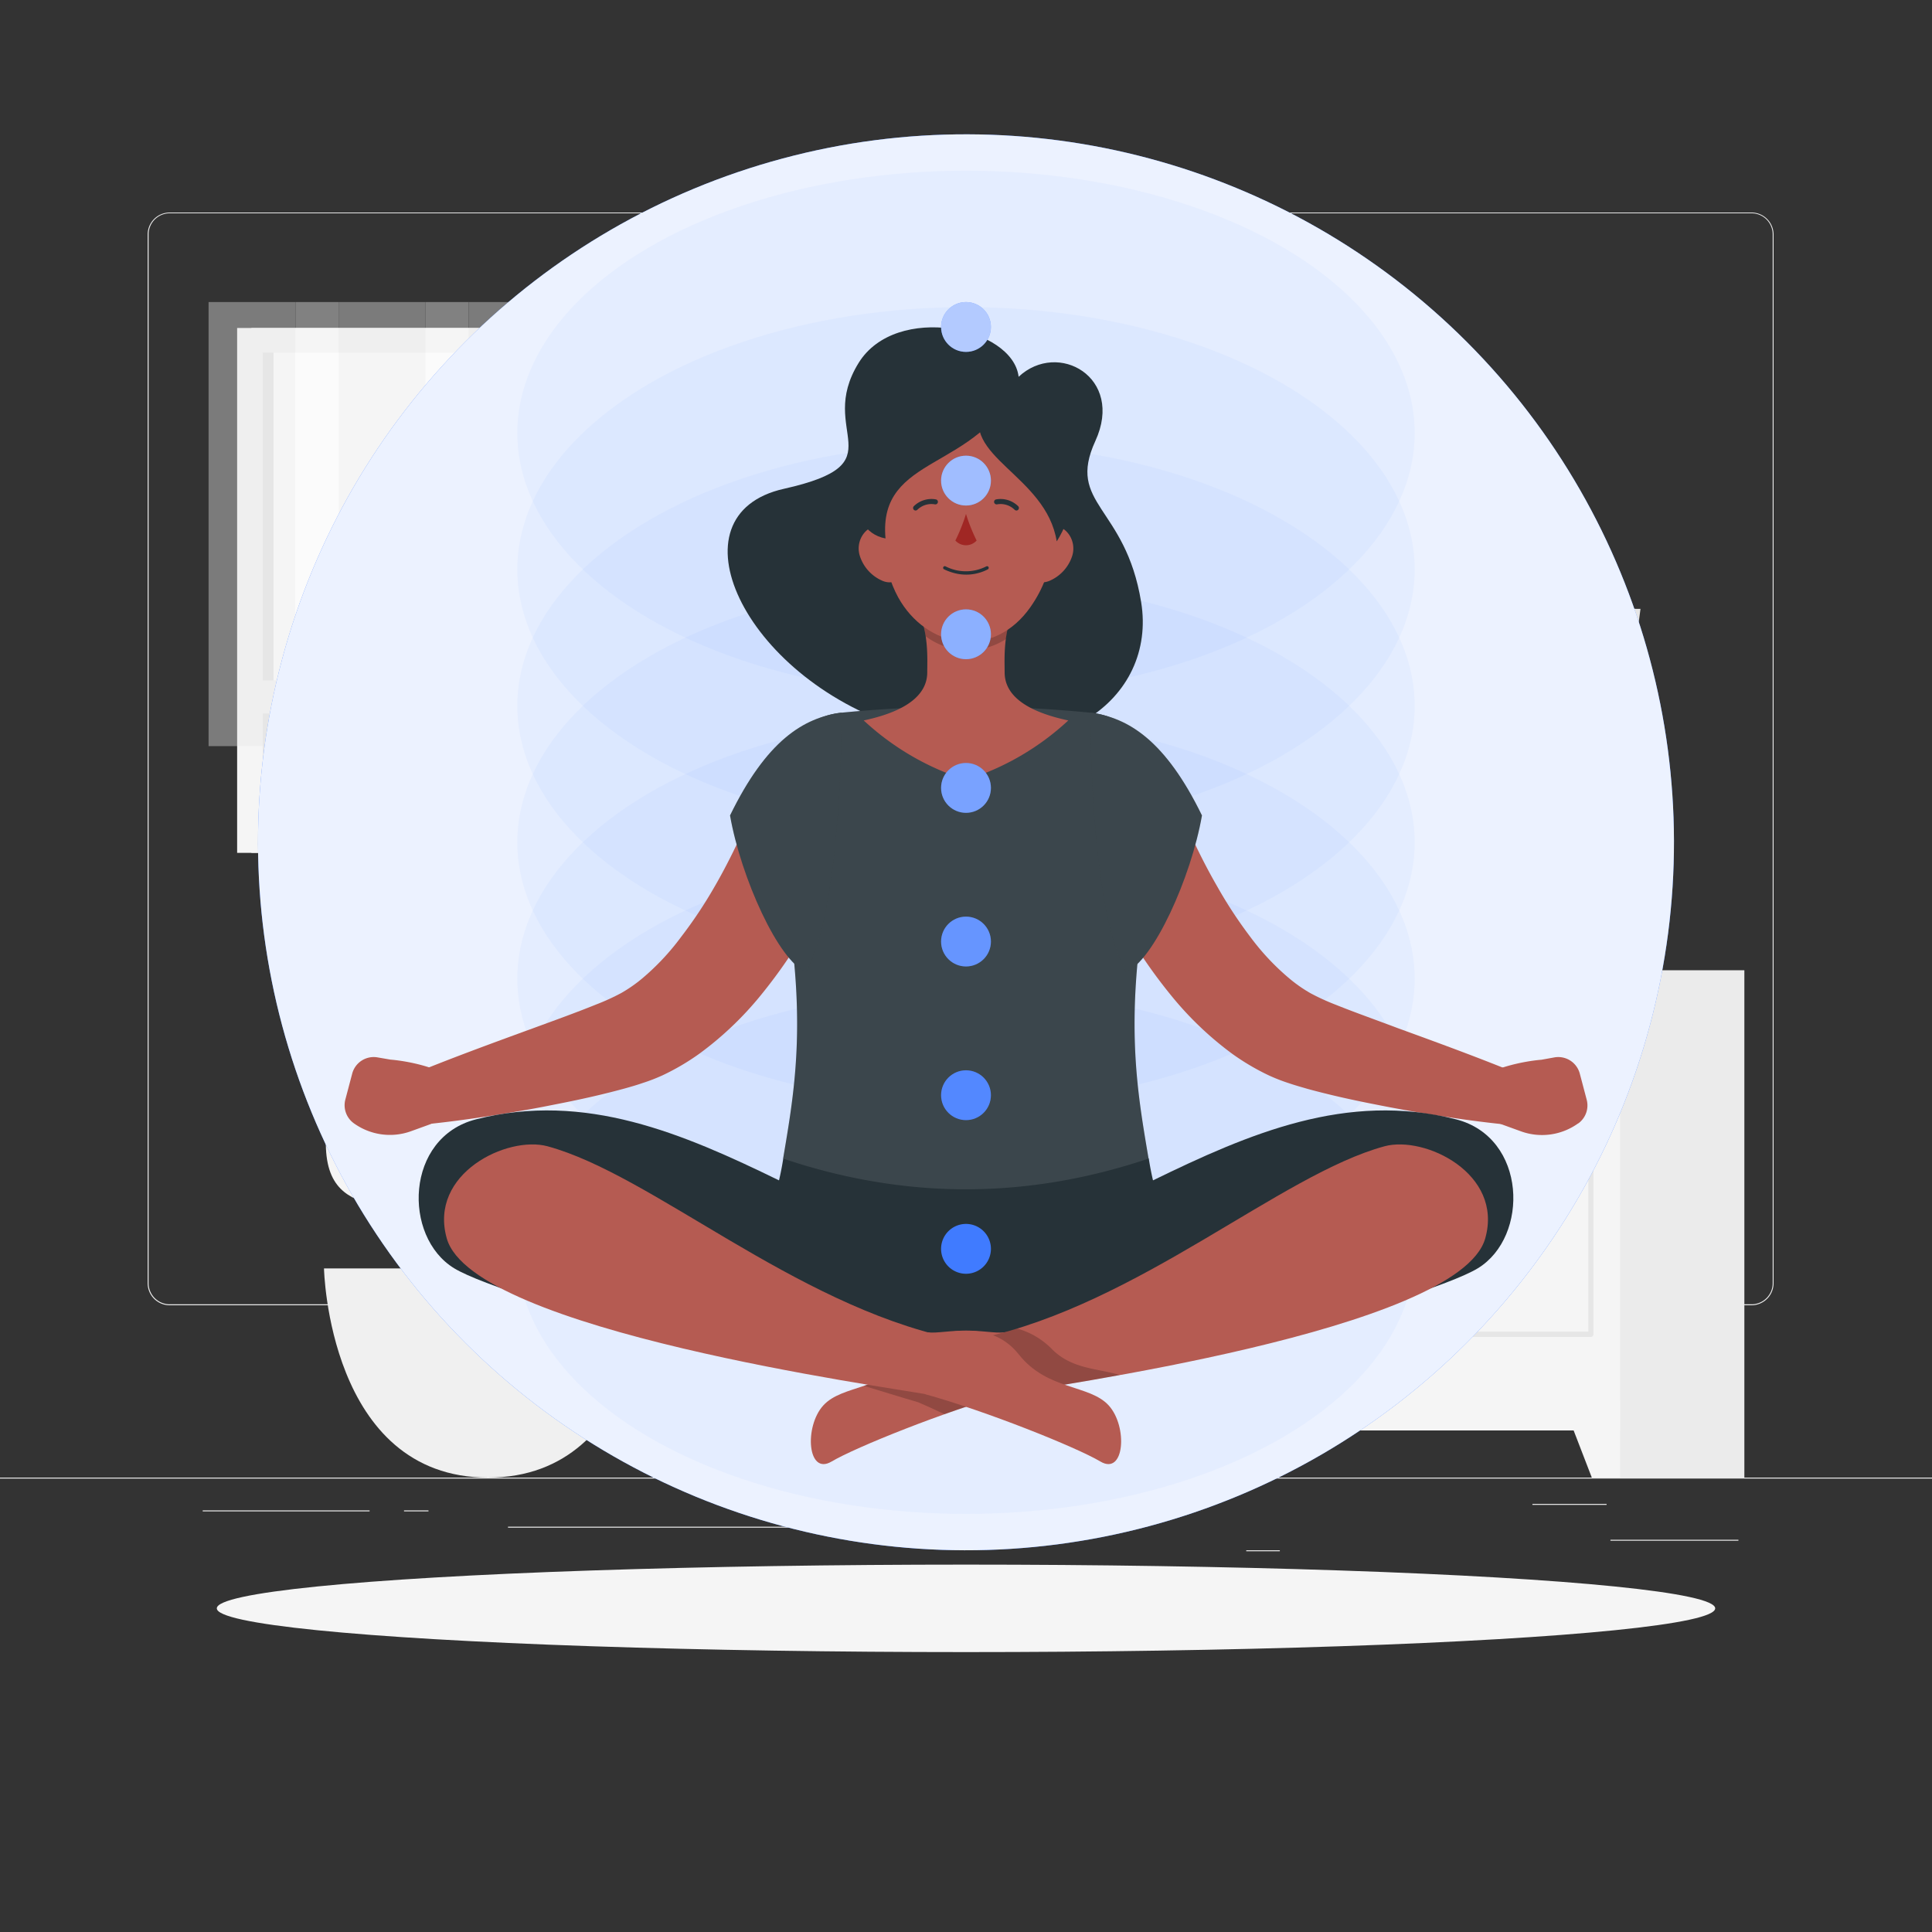<svg xmlns="http://www.w3.org/2000/svg" viewBox="0 0 500 500"><rect x="0" y="0" width="500" height="500" fill="#333333" stroke="none"/><g id="background-complete"><rect y="382.4" width="500" height="0.25" style="fill:#ebebeb"></rect><rect x="416.78" y="398.49" width="33.12" height="0.25" style="fill:#ebebeb"></rect><rect x="322.53" y="401.21" width="8.69" height="0.25" style="fill:#ebebeb"></rect><rect x="396.59" y="389.21" width="19.19" height="0.25" style="fill:#ebebeb"></rect><rect x="52.46" y="390.89" width="43.19" height="0.25" style="fill:#ebebeb"></rect><rect x="104.56" y="390.89" width="6.33" height="0.25" style="fill:#ebebeb"></rect><rect x="131.47" y="395.11" width="93.68" height="0.25" style="fill:#ebebeb"></rect><path d="M237,337.8H43.91a5.71,5.71,0,0,1-5.7-5.71V60.66A5.71,5.71,0,0,1,43.91,55H237a5.71,5.71,0,0,1,5.71,5.71V332.09A5.71,5.71,0,0,1,237,337.8ZM43.91,55.2a5.46,5.46,0,0,0-5.45,5.46V332.09a5.46,5.46,0,0,0,5.45,5.46H237a5.47,5.47,0,0,0,5.46-5.46V60.66A5.47,5.47,0,0,0,237,55.2Z" style="fill:#ebebeb"></path><path d="M453.31,337.8H260.21a5.72,5.72,0,0,1-5.71-5.71V60.66A5.72,5.72,0,0,1,260.21,55h193.1A5.71,5.71,0,0,1,459,60.66V332.09A5.71,5.71,0,0,1,453.31,337.8ZM260.21,55.2a5.47,5.47,0,0,0-5.46,5.46V332.09a5.47,5.47,0,0,0,5.46,5.46h193.1a5.47,5.47,0,0,0,5.46-5.46V60.66a5.47,5.47,0,0,0-5.46-5.46Z" style="fill:#ebebeb"></path><rect x="65.06" y="84.88" width="238.36" height="135.84" transform="translate(368.48 305.6) rotate(180)" style="fill:#e6e6e6"></rect><rect x="61.37" y="84.88" width="238.36" height="135.84" transform="translate(361.1 305.6) rotate(180)" style="fill:#f5f5f5"></rect><rect x="119.01" y="40.24" width="123.09" height="225.11" transform="translate(333.35 -27.75) rotate(90)" style="fill:#fff"></rect><rect x="7.84" y="151.41" width="123.09" height="2.79" transform="translate(222.19 83.41) rotate(90)" style="fill:#e6e6e6"></rect><rect x="64.11" y="176.09" width="232.88" height="8.56" transform="translate(361.11 360.73) rotate(180)" style="fill:#f5f5f5"></rect><g style="opacity:0.4"><rect x="53.98" y="78.17" width="22.5" height="114.93" style="fill:#e6e6e6"></rect><rect x="76.49" y="78.17" width="11.16" height="105.69" transform="translate(164.13 262.03) rotate(180)" style="fill:#f5f5f5"></rect><rect x="87.64" y="78.17" width="22.5" height="114.93" style="fill:#e6e6e6"></rect><rect x="110.15" y="78.17" width="11.16" height="105.69" transform="translate(231.45 262.03) rotate(180)" style="fill:#f5f5f5"></rect><rect x="121.3" y="78.17" width="22.5" height="114.93" style="fill:#e6e6e6"></rect><rect x="143.81" y="78.17" width="11.16" height="105.69" transform="translate(298.77 262.03) rotate(180)" style="fill:#f5f5f5"></rect><rect x="154.96" y="78.17" width="22.5" height="114.93" style="fill:#e6e6e6"></rect><rect x="177.47" y="78.17" width="11.16" height="105.69" transform="translate(366.09 262.03) rotate(180)" style="fill:#f5f5f5"></rect><rect x="188.62" y="78.17" width="22.5" height="114.93" style="fill:#e6e6e6"></rect><rect x="211.12" y="78.17" width="11.16" height="105.69" transform="translate(433.4 262.03) rotate(180)" style="fill:#f5f5f5"></rect><rect x="222.28" y="78.17" width="22.5" height="114.93" style="fill:#e6e6e6"></rect><rect x="244.78" y="78.17" width="11.16" height="105.69" transform="translate(500.72 262.03) rotate(180)" style="fill:#f5f5f5"></rect><rect x="255.94" y="78.17" width="22.5" height="114.93" style="fill:#e6e6e6"></rect><rect x="278.44" y="78.17" width="11.16" height="105.69" transform="translate(568.04 262.03) rotate(180)" style="fill:#f5f5f5"></rect><rect x="289.6" y="78.17" width="22.5" height="114.93" style="fill:#e6e6e6"></rect></g><path d="M109.55,252.24c-6.93.92-13.3,6.19-11.14,13.34,3.59,11.83-13.65,10.73-14.08,29.24-.62,26.12,26,8.72,24.16,33.55-1.34,18.07,23.94,35.16,31.67,12.57,8.46-24.73,16-5.94,26.8-33.16,7.45-18.81-18.57-27-8.82-31.4,7.12-3.21,12.79-10.15,6.14-17-9.05-9.35,3.05-12.8-3.07-19.28s-9.64,1.18-20.26-5c-9.49-5.56-21.44,3.22-21.27,10.24C119.85,251.85,116.53,251.33,109.55,252.24Z" style="fill:#f5f5f5"></path><path d="M168.78,328.26s-1.08,54.14-42.46,54.14-42.47-54.14-42.47-54.14Z" style="fill:#f0f0f0"></path><rect x="192.97" y="251.1" width="38.54" height="131.3" transform="translate(424.49 633.5) rotate(180)" style="fill:#ebebeb"></rect><polygon points="200.3 382.4 192.97 382.4 192.97 362.51 207.97 362.51 200.3 382.4" style="fill:#f5f5f5"></polygon><rect x="412.89" y="251.1" width="38.54" height="131.3" transform="translate(864.33 633.5) rotate(180)" style="fill:#ebebeb"></rect><rect x="192.97" y="251.1" width="226.31" height="119.09" transform="translate(612.26 621.3) rotate(180)" style="fill:#f5f5f5"></rect><path d="M411.76,346H344.67a.68.68,0,0,1-.68-.68V257.61a.68.68,0,0,1,.68-.68h12.39a.65.65,0,0,1,.46.18,20.69,20.69,0,0,0,6,3.81,21,21,0,0,0,8,1.58h13.27a20.79,20.79,0,0,0,14.06-5.39.65.65,0,0,1,.46-.18h12.39a.68.68,0,0,1,.68.68v87.72A.68.68,0,0,1,411.76,346Zm-66.4-1.37h65.71V258.3H399.63a22.13,22.13,0,0,1-14.78,5.57H371.58a22.3,22.3,0,0,1-8.56-1.69,21.69,21.69,0,0,1-6.22-3.88H345.36Z" style="fill:#e6e6e6"></path><path d="M339.67,346H272.58a.68.68,0,0,1-.68-.68V257.61a.68.68,0,0,1,.68-.68H284.3a.67.67,0,0,1,.46.18,20.54,20.54,0,0,0,6,3.81,21,21,0,0,0,8,1.58h13.27a20.76,20.76,0,0,0,14-5.39.67.67,0,0,1,.46-.18h13.08a.68.68,0,0,1,.68.68v87.72A.68.68,0,0,1,339.67,346Zm-66.4-1.37H339V258.3H326.86a22.15,22.15,0,0,1-14.77,5.57H298.82a22.3,22.3,0,0,1-8.56-1.69A21.52,21.52,0,0,1,284,258.3H273.27Z" style="fill:#e6e6e6"></path><path d="M267.58,346H200.49a.68.68,0,0,1-.68-.68V257.61a.68.68,0,0,1,.68-.68h11.72a.67.67,0,0,1,.46.18,20.69,20.69,0,0,0,6,3.81,21,21,0,0,0,8,1.58H240a20.81,20.81,0,0,0,14.06-5.39.65.65,0,0,1,.46-.18h13.06a.68.68,0,0,1,.68.68v87.72A.68.68,0,0,1,267.58,346Zm-66.4-1.37h65.71V258.3H254.78A22.15,22.15,0,0,1,240,263.87H226.73a22.3,22.3,0,0,1-8.56-1.69A21.69,21.69,0,0,1,212,258.3H201.18Z" style="fill:#e6e6e6"></path><polygon points="411.96 382.4 419.28 382.4 419.28 362.51 404.29 362.51 411.96 382.4" style="fill:#f5f5f5"></polygon><polygon points="342.3 251.1 412.24 251.1 424.56 157.57 354.62 157.57 342.3 251.1" style="fill:#e6e6e6"></polygon><polygon points="337.44 251.1 410.94 251.1 423.26 157.57 349.76 157.57 337.44 251.1" style="fill:#f0f0f0"></polygon><path d="M406.2,240.38l9.49-72.09a3.9,3.9,0,0,0-4-4.56H359.68a5.37,5.37,0,0,0-5.17,4.56L345,240.38a3.92,3.92,0,0,0,4,4.56h52A5.37,5.37,0,0,0,406.2,240.38Z" style="fill:#e6e6e6"></path><path d="M406.2,240.38l9.49-72.09a3.9,3.9,0,0,0-4-4.56h-51a5.36,5.36,0,0,0-5.16,4.56l-9.5,72.09a3.91,3.91,0,0,0,4,4.56h51A5.37,5.37,0,0,0,406.2,240.38Z" style="fill:#fff"></path><path d="M371.76,191.09l12.39-14.52c.26-.3.61-.3.79,0l8.57,14.52c4.31,7.3,2.74,19.19-3.5,26.49L377.62,232.1c-.26.3-.61.3-.78,0l-8.57-14.52C364,210.28,365.52,198.39,371.76,191.09Z" style="fill:#f0f0f0"></path></g><g id="background-simple"><circle cx="250" cy="217.99" r="183.22" transform="translate(-80.92 240.62) rotate(-45)" style="fill:#407BFF"></circle><circle cx="250" cy="217.99" r="183.22" transform="translate(-80.92 240.62) rotate(-45)" style="fill:#fff;opacity:0.9"></circle></g><g id="Shadow"><ellipse id="path" cx="250" cy="416.24" rx="193.89" ry="11.32" style="fill:#f5f5f5"></ellipse></g><g id="Aura"><ellipse cx="250" cy="323.91" rx="116.11" ry="67.88" style="fill:#407BFF;opacity:0.05"></ellipse><ellipse cx="250" cy="288.6" rx="116.11" ry="67.88" style="fill:#407BFF;opacity:0.05"></ellipse><ellipse cx="250" cy="253.29" rx="116.11" ry="67.88" style="fill:#407BFF;opacity:0.05"></ellipse><ellipse cx="250" cy="217.99" rx="116.11" ry="67.88" style="fill:#407BFF;opacity:0.05"></ellipse><ellipse cx="250" cy="182.68" rx="116.11" ry="67.88" style="fill:#407BFF;opacity:0.05"></ellipse><ellipse cx="250" cy="147.37" rx="116.11" ry="67.88" style="fill:#407BFF;opacity:0.05"></ellipse><ellipse cx="250" cy="112.06" rx="116.11" ry="67.88" style="fill:#407BFF;opacity:0.05"></ellipse></g><g id="Character"><path d="M263.62,97.51c-1.48-12.85-31.7-19.22-41.39-3.62C211,112,232.8,119.8,202.88,126.5S192.17,175,233,188.17s66.4-7.38,62.33-32.34-19.41-25.25-11.85-41.71S273.79,88,263.62,97.51Z" style="fill:#263238"></path><path d="M301.37,199.86l.64,1.71.72,1.88,1.53,3.8q1.58,3.8,3.29,7.55c2.3,5,4.73,9.89,7.43,14.55a115.82,115.82,0,0,0,8.67,13.21,62.83,62.83,0,0,0,10.05,10.68,37.28,37.28,0,0,0,5.43,3.79,57.53,57.53,0,0,0,6.56,3c5.11,2.05,10.63,4,16.08,6.06,11,4,22.08,8.05,33,12.59h0a6.54,6.54,0,0,1-3.12,12.54c-6-.56-11.89-1.33-17.79-2.24-3-.43-5.9-.93-8.84-1.45s-5.88-1.06-8.82-1.65c-5.91-1.15-11.73-2.42-17.81-4.08-1.56-.46-3-.85-4.74-1.44a46.79,46.79,0,0,1-5.17-2,60.7,60.7,0,0,1-9.53-5.6,85.94,85.94,0,0,1-15.05-14.15,132.23,132.23,0,0,1-11.37-15.92,170.46,170.46,0,0,1-8.93-16.8q-2-4.29-3.75-8.68c-.58-1.47-1.16-2.94-1.7-4.44l-.8-2.27-.4-1.17-.42-1.3a13,13,0,0,1,24.61-8.6Z" style="fill:#b55b52"></path><path d="M297.3,299.79H202.71A73.31,73.31,0,0,1,199,314.12a16,16,0,0,0,8.62,20.34L243,350.13a17.42,17.42,0,0,0,14.11,0l35.34-15.67A16.06,16.06,0,0,0,301,314.12,72.53,72.53,0,0,1,297.3,299.79Z" style="fill:#263238"></path><path d="M298.41,305.47c24.79-12.08,50.1-23,78.4-15.79,18.38,4.69,19,30.39,5.67,38.54s-104.91,34-132.48,23.4C272.34,325.09,298.41,305.47,298.41,305.47Z" style="fill:#263238"></path><path d="M384.37,320.52c4.78-16.81-15.65-26.7-26.08-23.86-26.87,7.3-63.54,40.82-104.6,49.68-7.42,1.61-6.77,16.93,5,14.76S377.59,344.38,384.37,320.52Z" style="fill:#b55b52"></path><path d="M213.07,363.72c5-5.47,15.84-3.81,23.28-13.2s19-5.06,23.58-5.72l.69,16c-15.84,4.38-39.14,13.72-45.4,17.44S208.08,369.2,213.07,363.72Z" style="fill:#b55b52"></path><path d="M236.35,350.52c-3.78,4.77-8.44,6.69-12.77,8.14q4.9,1.51,10.06,3.06l4,1.19c2.15.92,4.42,1.95,6.77,3.07,5.65-2,11.3-3.86,16.24-5.22Z" style="opacity:0.2"></path><path d="M285,354.73c-4.62-.92-9-1.8-12.77-5.59a20.07,20.07,0,0,0-9-5.31q-4.74,1.46-9.58,2.51c-7.42,1.61-6.77,16.93,5,14.76,3.54-.66,15.7-2.43,31.17-5.24C288.26,355.39,286.62,355.06,285,354.73Z" style="opacity:0.2"></path><path d="M223.43,208l-.42,1.3-.4,1.17-.8,2.27c-.54,1.5-1.12,3-1.7,4.44q-1.76,4.4-3.75,8.68a170.46,170.46,0,0,1-8.93,16.8,132.23,132.23,0,0,1-11.37,15.92A85.94,85.94,0,0,1,181,272.69a60.7,60.7,0,0,1-9.53,5.6,46.79,46.79,0,0,1-5.17,2c-1.71.59-3.18,1-4.74,1.44-6.08,1.66-11.9,2.93-17.81,4.08-2.94.59-5.87,1.16-8.82,1.65s-5.88,1-8.84,1.45c-5.9.91-11.8,1.68-17.79,2.24a6.53,6.53,0,0,1-3.12-12.53l0,0c10.93-4.54,22-8.57,33-12.59,5.45-2,11-4,16.08-6.06a57.53,57.53,0,0,0,6.56-3,37.28,37.28,0,0,0,5.43-3.79,62.83,62.83,0,0,0,10-10.68A115.82,115.82,0,0,0,185,229.35c2.7-4.66,5.13-9.57,7.43-14.55q1.71-3.75,3.29-7.55l1.53-3.8.72-1.88.64-1.71.18-.47A13,13,0,0,1,223.43,208Z" style="fill:#b55b52"></path><path d="M282.18,184.44a329.53,329.53,0,0,0-64.36,0c-12.76,1.1-21.6,15.56-19,26.4,11.29,46.74,7.36,68.17,3.85,89q47.29,15.9,94.58,0c-3.51-20.78-7.44-42.21,3.85-89C303.78,200,294.94,185.54,282.18,184.44Z" style="fill:#263238"></path><path d="M282.18,184.44a329.53,329.53,0,0,0-64.36,0c-12.76,1.1-21.6,15.56-19,26.4,11.29,46.74,7.36,68.17,3.85,89q47.29,15.9,94.58,0c-3.51-20.78-7.44-42.21,3.85-89C303.78,200,294.94,185.54,282.18,184.44Z" style="fill:#fff;opacity:0.1"></path><path d="M260,174c0-3.52-.52-11.28,3.2-17.54S250,141.77,250,141.77s-16.95,8.43-13.23,14.69,3.2,14,3.2,17.54c0,4.95-3.91,9.78-16.44,12.45A69.36,69.36,0,0,0,250,201.84a69.36,69.36,0,0,0,26.47-15.39C263.94,183.78,260,179,260,174Z" style="fill:#b55b52"></path><path d="M250,141.77s-16.95,8.43-13.23,14.69a22.61,22.61,0,0,1,2.78,8.2,18.23,18.23,0,0,0,20.79.73,23.27,23.27,0,0,1,2.89-8.93C267,150.2,250,141.77,250,141.77Z" style="opacity:0.2"></path><path d="M226.52,119.2c0,18.69,2.63,30.22,6.64,36.6,7.84,12.45,24.24,14.55,33.52,1.31,6.86-9.79,6.8-19.89,6.8-37.91C273.48,90.47,226.52,90.73,226.52,119.2Z" style="fill:#b55b52"></path><path d="M246.67,148.23a14.27,14.27,0,0,1-2.3-.87.43.43,0,1,1,.37-.77,11.58,11.58,0,0,0,10.49,0,.44.44,0,0,1,.59.14.45.45,0,0,1-.14.6A12.08,12.08,0,0,1,246.67,148.23Z" style="fill:#263238"></path><path d="M250,133a45.73,45.73,0,0,1-2.75,6.89,3.71,3.71,0,0,0,5.5,0A45.73,45.73,0,0,1,250,133Z" style="fill:#a02724"></path><path d="M263.09,132.12a.67.67,0,0,1-.49-.18,5.19,5.19,0,0,0-4.52-1.42.66.66,0,0,1-.79-.48.65.65,0,0,1,.47-.79A6.51,6.51,0,0,1,263.5,131a.66.66,0,0,1,0,.93A.65.65,0,0,1,263.09,132.12Z" style="fill:#263238"></path><path d="M236.91,132.12a.67.67,0,0,0,.49-.18,5.19,5.19,0,0,1,4.52-1.42.66.66,0,0,0,.79-.48.65.65,0,0,0-.47-.79A6.51,6.51,0,0,0,236.5,131a.66.66,0,0,0,0,.93A.65.65,0,0,0,236.91,132.12Z" style="fill:#263238"></path><path d="M277.49,143.86a10.52,10.52,0,0,1-5.91,6.47c-3.75,1.54-6.45-1.91-6.1-5.88.32-3.58,2.65-8.68,6.74-8.53S278.63,140.22,277.49,143.86Z" style="fill:#b55b52"></path><path d="M222.52,143.86a10.48,10.48,0,0,0,5.9,6.47c3.75,1.54,6.45-1.91,6.1-5.88-.31-3.58-2.65-8.68-6.74-8.53S221.37,140.22,222.52,143.86Z" style="fill:#b55b52"></path><path d="M201.59,305.47c-24.79-12.08-50.1-23-78.39-15.79-18.39,4.69-19,30.39-5.68,38.54s104.91,34,132.48,23.4C227.66,325.09,201.59,305.47,201.59,305.47Z" style="fill:#263238"></path><path d="M115.63,320.52c-4.77-16.81,15.66-26.7,26.09-23.86,26.86,7.3,63.53,40.82,104.59,49.68,7.42,1.61,6.77,16.93-5,14.76S122.41,344.38,115.63,320.52Z" style="fill:#b55b52"></path><path d="M286.93,363.72c-5-5.47-15.84-3.81-23.27-13.2s-19-5.06-23.59-5.72l-.68,16c15.83,4.38,39.13,13.72,45.39,17.44S291.92,369.2,286.93,363.72Z" style="fill:#b55b52"></path><path d="M217.82,184.44c-9.92,1.26-19.5,7.33-28.89,26.6,2.83,16.14,12.61,37.75,19.66,40.49C218.07,234.71,217.82,184.44,217.82,184.44Z" style="fill:#263238"></path><path d="M217.82,184.44c-9.92,1.26-19.5,7.33-28.89,26.6,2.83,16.14,12.61,37.75,19.66,40.49C218.07,234.71,217.82,184.44,217.82,184.44Z" style="fill:#fff;opacity:0.1"></path><path d="M97.76,273.66a5.76,5.76,0,0,0-6.61,4.19l-1.77,6.7a5.76,5.76,0,0,0,2.2,6.16l0,0a16,16,0,0,0,14.78,2.05l4.53-1.64a13.17,13.17,0,0,0,8-8.11l.79-2.32c-6.76-5.66-18.61-6.46-18.61-6.46Z" style="fill:#b55b52"></path><path d="M410.62,284.55l-1.77-6.7a5.76,5.76,0,0,0-6.61-4.19l-3.32.6s-11.85.8-18.61,6.46l.79,2.31a13.16,13.16,0,0,0,8,8.12l4.53,1.64a16,16,0,0,0,14.78-2.05l.05,0A5.76,5.76,0,0,0,410.62,284.55Z" style="fill:#b55b52"></path><path d="M282.18,184.44c9.92,1.26,19.5,7.33,28.89,26.6-2.83,16.14-12.61,37.75-19.66,40.49C281.93,234.71,282.18,184.44,282.18,184.44Z" style="fill:#263238"></path><path d="M282.18,184.44c9.92,1.26,19.5,7.33,28.89,26.6-2.83,16.14-12.61,37.75-19.66,40.49C281.93,234.71,282.18,184.44,282.18,184.44Z" style="fill:#fff;opacity:0.1"></path><path d="M263.25,99.17c-10,23-36.08,18.2-34.08,40.18-10.84-2-9.6-20.18-5.64-29.18S236.08,82,263.25,99.17Z" style="fill:#263238"></path><path d="M262.63,98.78l-8.3,6.22c-6.22,13.11,16.4,17.89,19.15,35.11C281.78,127.11,280.26,103,262.63,98.78Z" style="fill:#263238"></path></g><g id="Chakras"><path d="M243.55,323.2a6.45,6.45,0,1,1,6.45,6.45A6.45,6.45,0,0,1,243.55,323.2Z" style="fill:#407BFF"></path><circle cx="250" cy="283.44" r="6.45" style="fill:#407BFF"></circle><circle cx="250" cy="283.44" r="6.45" style="fill:#fff;opacity:0.1"></circle><circle cx="250" cy="243.67" r="6.45" style="fill:#407BFF"></circle><circle cx="250" cy="243.67" r="6.45" style="fill:#fff;opacity:0.2"></circle><circle cx="250" cy="203.91" r="6.45" style="fill:#407BFF"></circle><circle cx="250" cy="203.91" r="6.45" style="fill:#fff;opacity:0.3"></circle><circle cx="250" cy="164.15" r="6.45" style="fill:#407BFF"></circle><circle cx="250" cy="164.15" r="6.45" style="fill:#fff;opacity:0.4"></circle><circle cx="250" cy="124.38" r="6.45" style="fill:#407BFF"></circle><circle cx="250" cy="124.38" r="6.45" style="fill:#fff;opacity:0.5"></circle><circle cx="250" cy="84.62" r="6.45" style="fill:#407BFF"></circle><circle cx="250" cy="84.62" r="6.45" style="fill:#fff;opacity:0.6"></circle></g></svg>